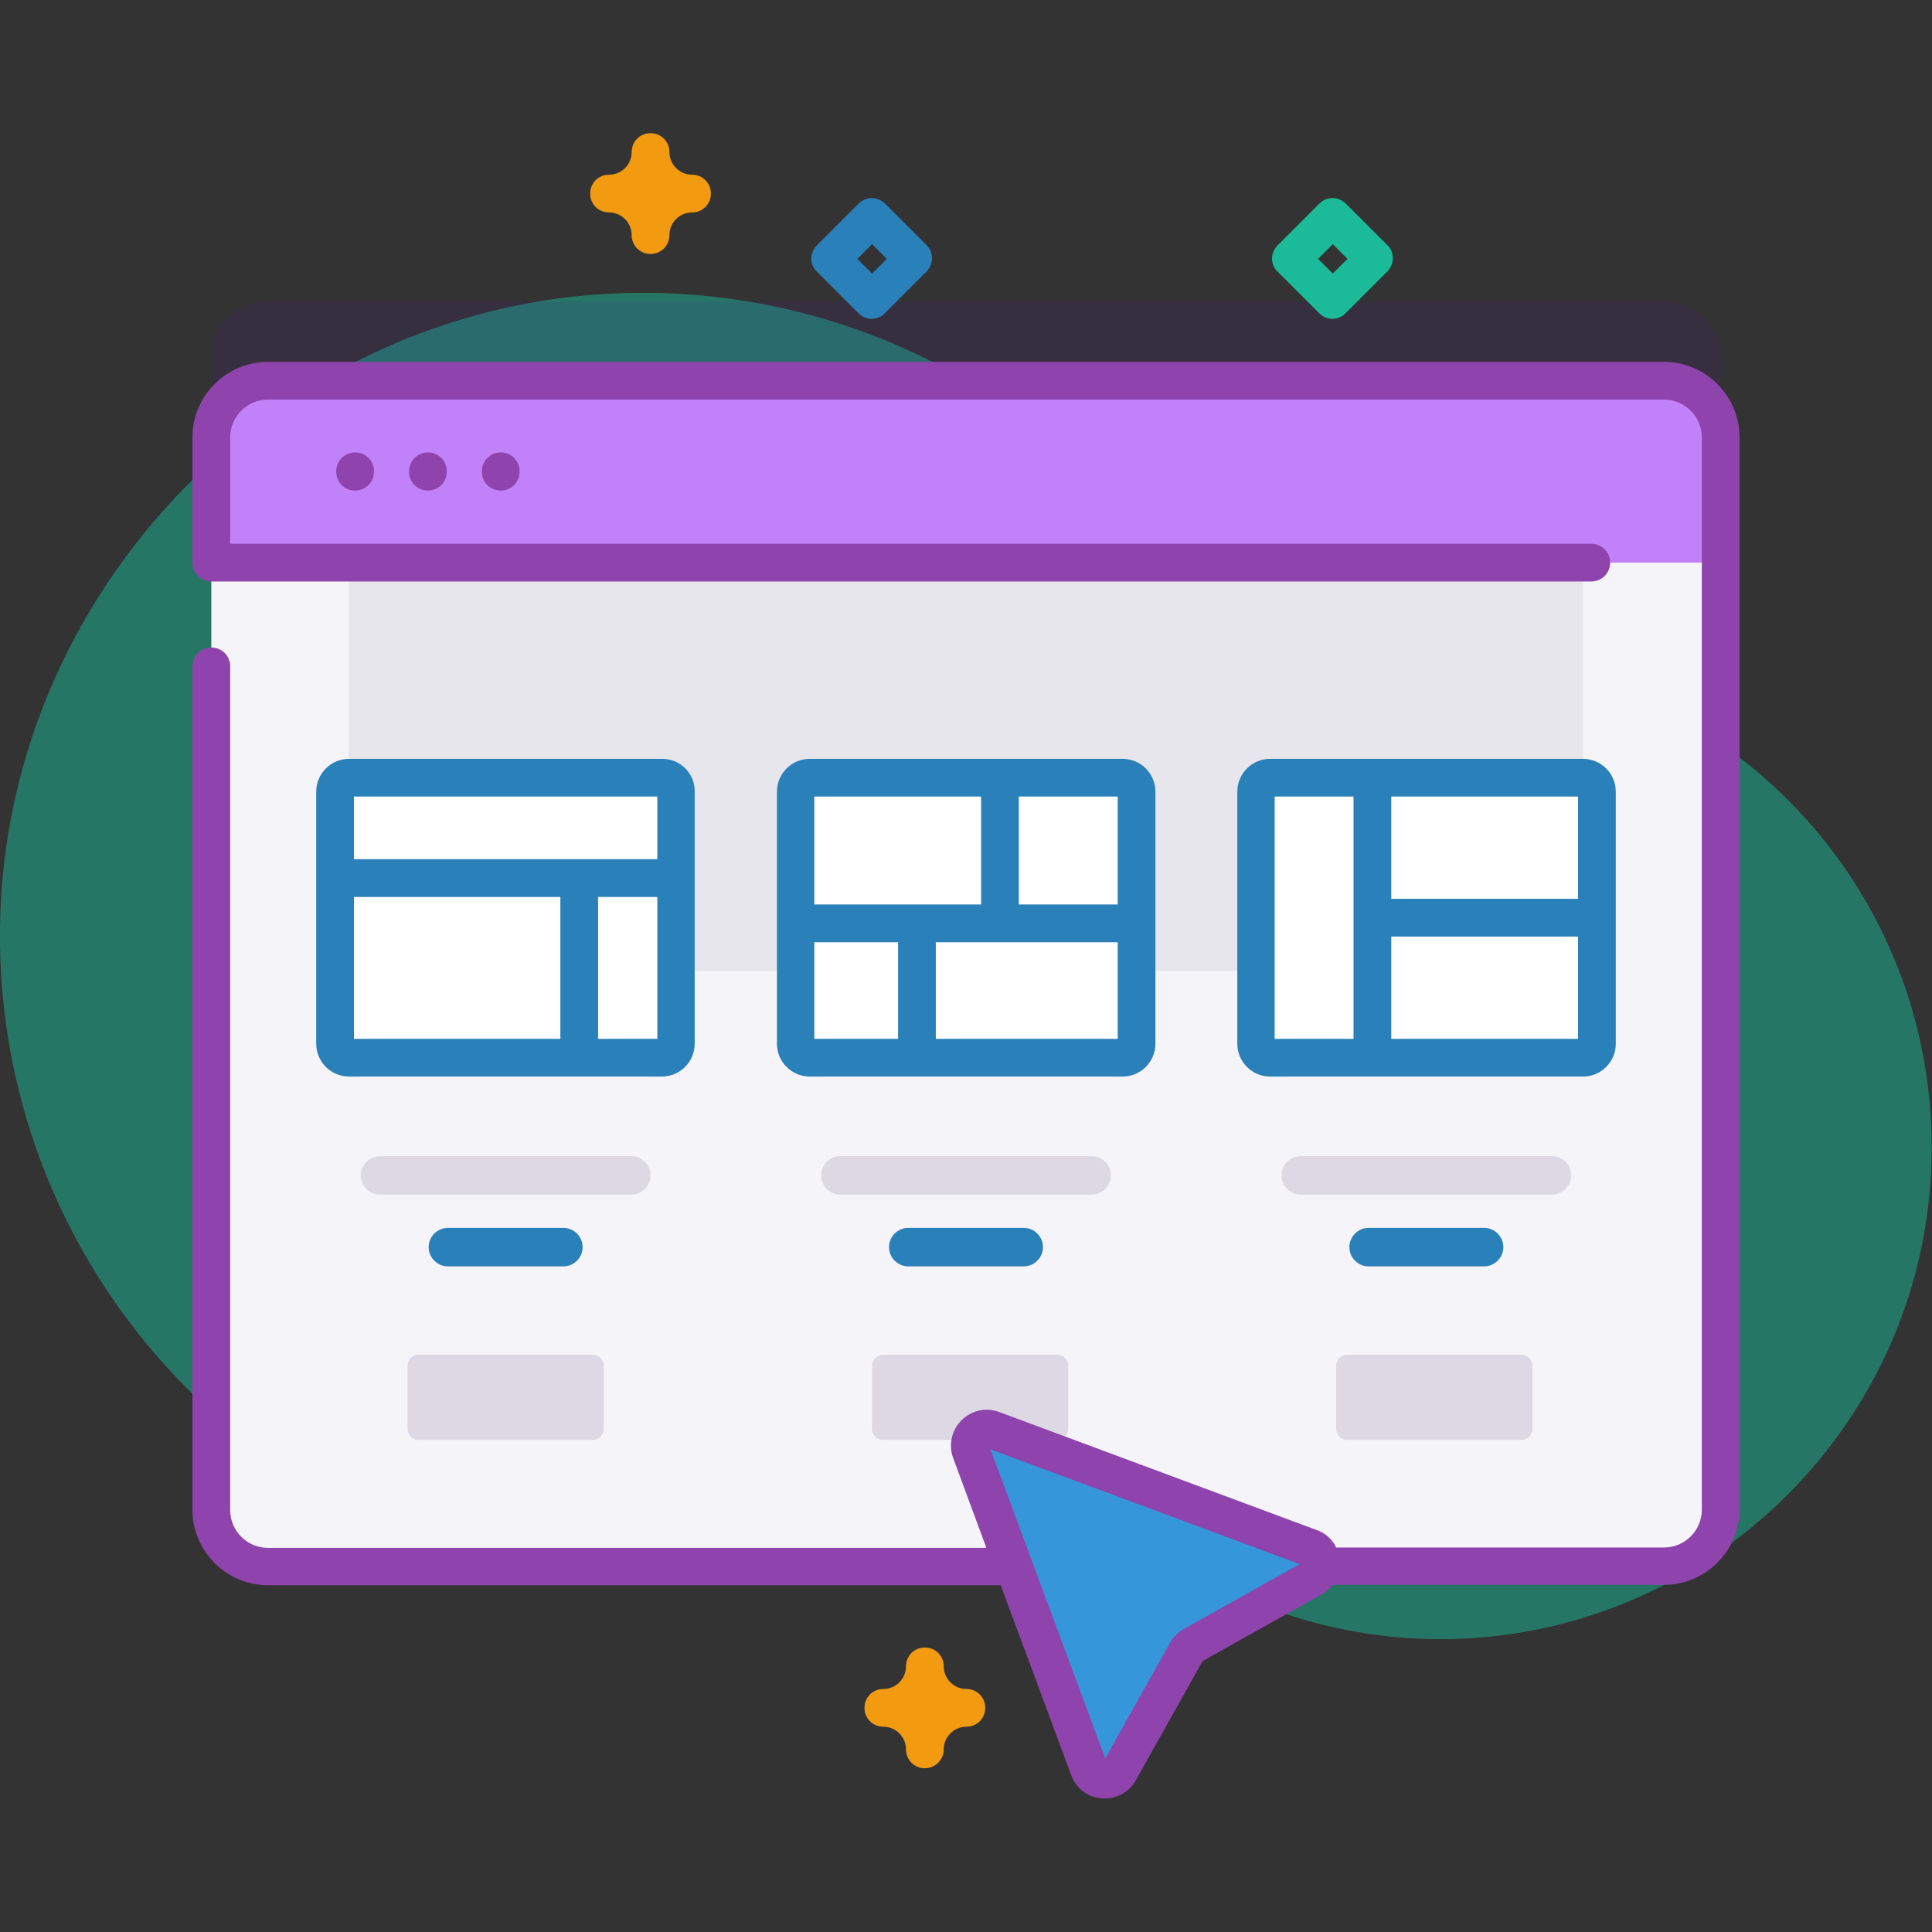 <?xml version="1.0" encoding="utf-8"?>
<!-- Generator: Adobe Illustrator 24.0.3, SVG Export Plug-In . SVG Version: 6.00 Build 0)  -->
<svg version="1.1" id="Capa_1" xmlns="http://www.w3.org/2000/svg" xmlns:xlink="http://www.w3.org/1999/xlink" x="0px" y="0px"
	 viewBox="0 0 512 512" style="enable-background:new 0 0 512 512;" xml:space="preserve">
<rect x="0" y="0" width="512" height="512" fill="#333333" stroke="none"/>
<style type="text/css">
	.st0{opacity:0.5;fill:#1BBB9A;}
	.st1{opacity:0.1;fill:#590BB2;enable-background:new    ;}
	.st2{fill:#F5F4F9;}
	.st3{fill:#E8E6ED;}
	.st4{fill:#C182F9;}
	.st5{fill:#FFFFFF;}
	.st6{fill:#DDD9E4;}
	.st7{fill:#2A80B8;}
	.st8{fill:#3597DA;}
	.st9{fill:#8E44AC;}
	.st10{fill:#F29B11;}
	.st11{fill:#1BBB9A;}
</style>
<path class="st0" d="M382.6,174c-0.2,0-0.4,0-0.6,0c-32-0.1-62.4-13.8-83.4-38c-31.4-36-77.6-58.6-129.1-58.4
	C76,78-1.2,156.6,0,250.1c1.2,93,77,168,170.2,168c26.3,0,51.3-6,73.5-16.7c19.2-9.2,42.1-6.8,59,6.2c21.9,16.7,49.2,26.7,78.8,26.8
	c71.4,0.1,130-58,130.4-129.4C512.4,232.9,454.6,174.4,382.6,174z"/>
<path class="st1" d="M456,94.9v284.2c0,8.3-6.7,15-15,15H71c-8.3,0-15-6.7-15-15V94.9c0-8.3,6.7-15,15-15h370
	C449.3,79.9,456,86.6,456,94.9L456,94.9z"/>
<path class="st2" d="M456,115.9v284.2c0,8.3-6.7,15-15,15H71c-8.3,0-15-6.7-15-15V115.9c0-8.3,6.7-15,15-15h370
	C449.3,100.9,456,107.6,456,115.9L456,115.9z"/>
<path class="st3" d="M92.4,149.1h327.1v108.2H92.4L92.4,149.1z"/>
<path class="st4" d="M456,149.1v-33.2c0-8.3-6.7-15-15-15H71c-8.3,0-15,6.7-15,15v33.2H456z"/>
<path class="st5" d="M175.5,280.3H92.5c-2.1,0-3.7-1.7-3.7-3.7v-66.8c0-2.1,1.7-3.7,3.7-3.7h82.9c2.1,0,3.7,1.7,3.7,3.7v66.8
	C179.2,278.6,177.5,280.3,175.5,280.3z"/>
<path class="st6" d="M167.3,316.6h-66.6c-2.8,0-5.1-2.3-5.1-5.1s2.3-5.1,5.1-5.1h66.6c2.8,0,5.1,2.3,5.1,5.1
	S170.1,316.6,167.3,316.6z"/>
<path class="st5" d="M297.5,280.3h-82.9c-2.1,0-3.7-1.7-3.7-3.7v-66.8c0-2.1,1.7-3.7,3.7-3.7h82.9c2.1,0,3.7,1.7,3.7,3.7v66.8
	C301.2,278.6,299.5,280.3,297.5,280.3z"/>
<path class="st6" d="M289.3,316.6h-66.6c-2.8,0-5.1-2.3-5.1-5.1s2.3-5.1,5.1-5.1h66.6c2.8,0,5.1,2.3,5.1,5.1
	S292.1,316.6,289.3,316.6z"/>
<path class="st5" d="M419.5,280.3h-82.9c-2.1,0-3.7-1.7-3.7-3.7v-66.8c0-2.1,1.7-3.7,3.7-3.7h82.9c2.1,0,3.7,1.7,3.7,3.7v66.8
	C423.2,278.6,421.5,280.3,419.5,280.3z"/>
<path class="st6" d="M411.3,316.6h-66.6c-2.8,0-5.1-2.3-5.1-5.1s2.3-5.1,5.1-5.1h66.6c2.8,0,5.1,2.3,5.1,5.1
	S414.1,316.6,411.3,316.6z"/>
<path class="st7" d="M419.5,201.1h-82.9c-4.8,0-8.7,3.9-8.7,8.7v66.8c0,4.8,3.9,8.7,8.7,8.7h82.9c4.8,0,8.7-3.9,8.7-8.7v-66.8
	C428.2,205,424.3,201.1,419.5,201.1L419.5,201.1z M418.2,238.2h-49.5v-27.1h49.5V238.2z M337.8,211.1h20.9v64.2h-20.9V211.1z
	 M368.7,275.3v-27.1h49.5v27.1H368.7z"/>
<path class="st7" d="M393.3,325.4h-30.6c-2.8,0-5.1,2.3-5.1,5.1c0,2.8,2.3,5.1,5.1,5.1h30.6c2.8,0,5.1-2.3,5.1-5.1
	C398.4,327.7,396.1,325.4,393.3,325.4z"/>
<path class="st6" d="M157,381.6h-46c-1.7,0-3-1.3-3-3V362c0-1.7,1.3-3,3-3h46c1.7,0,3,1.3,3,3v16.7C160,380.3,158.7,381.6,157,381.6
	z"/>
<path class="st6" d="M280.1,381.6h-46c-1.7,0-3-1.3-3-3V362c0-1.7,1.3-3,3-3h46c1.7,0,3,1.3,3,3v16.7
	C283.1,380.3,281.7,381.6,280.1,381.6z"/>
<path class="st6" d="M403.1,381.6h-46c-1.7,0-3-1.3-3-3V362c0-1.7,1.3-3,3-3h46c1.7,0,3,1.3,3,3v16.7
	C406.1,380.3,404.8,381.6,403.1,381.6z"/>
<path class="st8" d="M257.3,384.6l31.3,84.2c1.3,3.5,6.2,3.9,8,0.6l17.8-31.7c0.4-0.7,1-1.3,1.7-1.7l31.7-17.8
	c3.3-1.8,2.9-6.7-0.6-8L263,378.9C259.5,377.6,256,381.1,257.3,384.6L257.3,384.6z"/>
<g>
	<path class="st9" d="M89.1,124.9v0.1c0,2.8,2.2,5,5,5s5-2.2,5-5v-0.1c0-2.8-2.2-5-5-5S89.1,122.2,89.1,124.9z"/>
	<path class="st9" d="M108.4,124.9v0.1c0,2.8,2.2,5,5,5s5-2.2,5-5v-0.1c0-2.8-2.2-5-5-5S108.4,122.2,108.4,124.9z"/>
	<path class="st9" d="M127.7,124.9v0.1c0,2.8,2.2,5,5,5s5-2.2,5-5v-0.1c0-2.8-2.2-5-5-5S127.7,122.2,127.7,124.9z"/>
	<path class="st9" d="M441,95.9H71c-11,0-20,9-20,20v33.2c0,2.8,2.2,5,5,5h365.7c2.8,0,5-2.2,5-5s-2.2-5-5-5H61v-28.2
		c0-5.5,4.5-10,10-10h370c5.5,0,10,4.5,10,10v284.2c0,5.5-4.5,10-10,10h-86.9c-1-2.1-2.8-3.8-5.1-4.6l-84.2-31.3
		c-3.5-1.3-7.3-0.5-10,2.2c-2.6,2.6-3.5,6.5-2.2,10l8.8,23.8H71c-5.5,0-10-4.5-10-10V176.6c0-2.8-2.2-5-5-5s-5,2.2-5,5v223.5
		c0,11,9,20,20,20h194.2l18.7,50.4c1.3,3.5,4.4,5.8,8.1,6.1c0.3,0,0.5,0,0.8,0c3.4,0,6.5-1.8,8.2-4.8l17.7-31.6l31.6-17.7
		c1.1-0.6,2.1-1.5,2.9-2.5H441c11,0,20-9,20-20V115.9C461,104.9,452,95.9,441,95.9L441,95.9z M313.7,431.7c-1.5,0.9-2.8,2.1-3.6,3.6
		L292.9,466l-30.4-81.9l81.9,30.4L313.7,431.7z"/>
</g>
<path class="st10" d="M245.1,468.6c-2.8,0-5-2.2-5-5c0-3.3-2.7-6-6-6c-2.8,0-5-2.2-5-5s2.2-5,5-5c3.3,0,6-2.7,6-6c0-2.8,2.2-5,5-5
	s5,2.2,5,5c0,3.3,2.7,6,6,6c2.8,0,5,2.2,5,5s-2.2,5-5,5c-3.3,0-6,2.7-6,6C250.1,466.4,247.8,468.6,245.1,468.6L245.1,468.6z"/>
<path class="st7" d="M175.5,201.1H92.5c-4.8,0-8.7,3.9-8.7,8.7v66.8c0,4.8,3.9,8.7,8.7,8.7h82.9c4.8,0,8.7-3.9,8.7-8.7v-66.8
	C184.2,205,180.3,201.1,175.5,201.1L175.5,201.1z M174.2,211.1v16.6H93.8v-16.6H174.2z M93.8,237.7h54.7v37.6H93.8V237.7z
	 M158.5,275.3v-37.6h15.7v37.6H158.5z"/>
<path class="st7" d="M149.3,325.4h-30.6c-2.8,0-5.1,2.3-5.1,5.1c0,2.8,2.3,5.1,5.1,5.1h30.6c2.8,0,5.1-2.3,5.1-5.1
	C154.4,327.7,152.1,325.4,149.3,325.4z"/>
<path class="st7" d="M245.6,65l-11-11c-2-2-5.1-2-7.1,0l-11,11c-0.9,0.9-1.5,2.2-1.5,3.5s0.5,2.6,1.5,3.5l11,11c1,1,2.3,1.5,3.5,1.5
	s2.6-0.5,3.5-1.5l11-11c0.9-0.9,1.5-2.2,1.5-3.5S246.5,65.9,245.6,65z M231.1,72.5l-3.9-3.9l3.9-3.9l3.9,3.9L231.1,72.5z"/>
<path class="st7" d="M297.5,201.1h-82.9c-4.8,0-8.7,3.9-8.7,8.7v66.8c0,4.8,3.9,8.7,8.7,8.7h82.9c4.8,0,8.7-3.9,8.7-8.7v-66.8
	C306.2,205,302.3,201.1,297.5,201.1L297.5,201.1z M296.2,239.7H270v-28.6h26.2L296.2,239.7L296.2,239.7z M260,211.1v28.6h-44.2
	v-28.6H260z M215.8,249.7H238v25.6h-22.2V249.7z M248,275.3v-25.6h48.2v25.6H248z"/>
<path class="st7" d="M271.3,325.4h-30.6c-2.8,0-5.1,2.3-5.1,5.1c0,2.8,2.3,5.1,5.1,5.1h30.6c2.8,0,5.1-2.3,5.1-5.1
	C276.4,327.7,274.1,325.4,271.3,325.4z"/>
<path class="st10" d="M183.4,46.3c-3.3,0-6-2.7-6-6c0-2.8-2.2-5-5-5s-5,2.2-5,5c0,3.3-2.7,6-6,6c-2.8,0-5,2.2-5,5s2.2,5,5,5
	c3.3,0,6,2.7,6,6c0,2.8,2.2,5,5,5s5-2.2,5-5c0-3.3,2.7-6,6-6c2.8,0,5-2.2,5-5S186.2,46.3,183.4,46.3z"/>
<path class="st11" d="M367.7,65l-11-11c-2-2-5.1-2-7.1,0l-11,11c-0.9,0.9-1.5,2.2-1.5,3.5s0.5,2.6,1.5,3.5l11,11
	c1,1,2.3,1.5,3.5,1.5s2.6-0.5,3.5-1.5l11-11c0.9-0.9,1.5-2.2,1.5-3.5S368.7,65.9,367.7,65z M353.2,72.5l-3.9-3.9l3.9-3.9l3.9,3.9
	L353.2,72.5z"/>
</svg>
